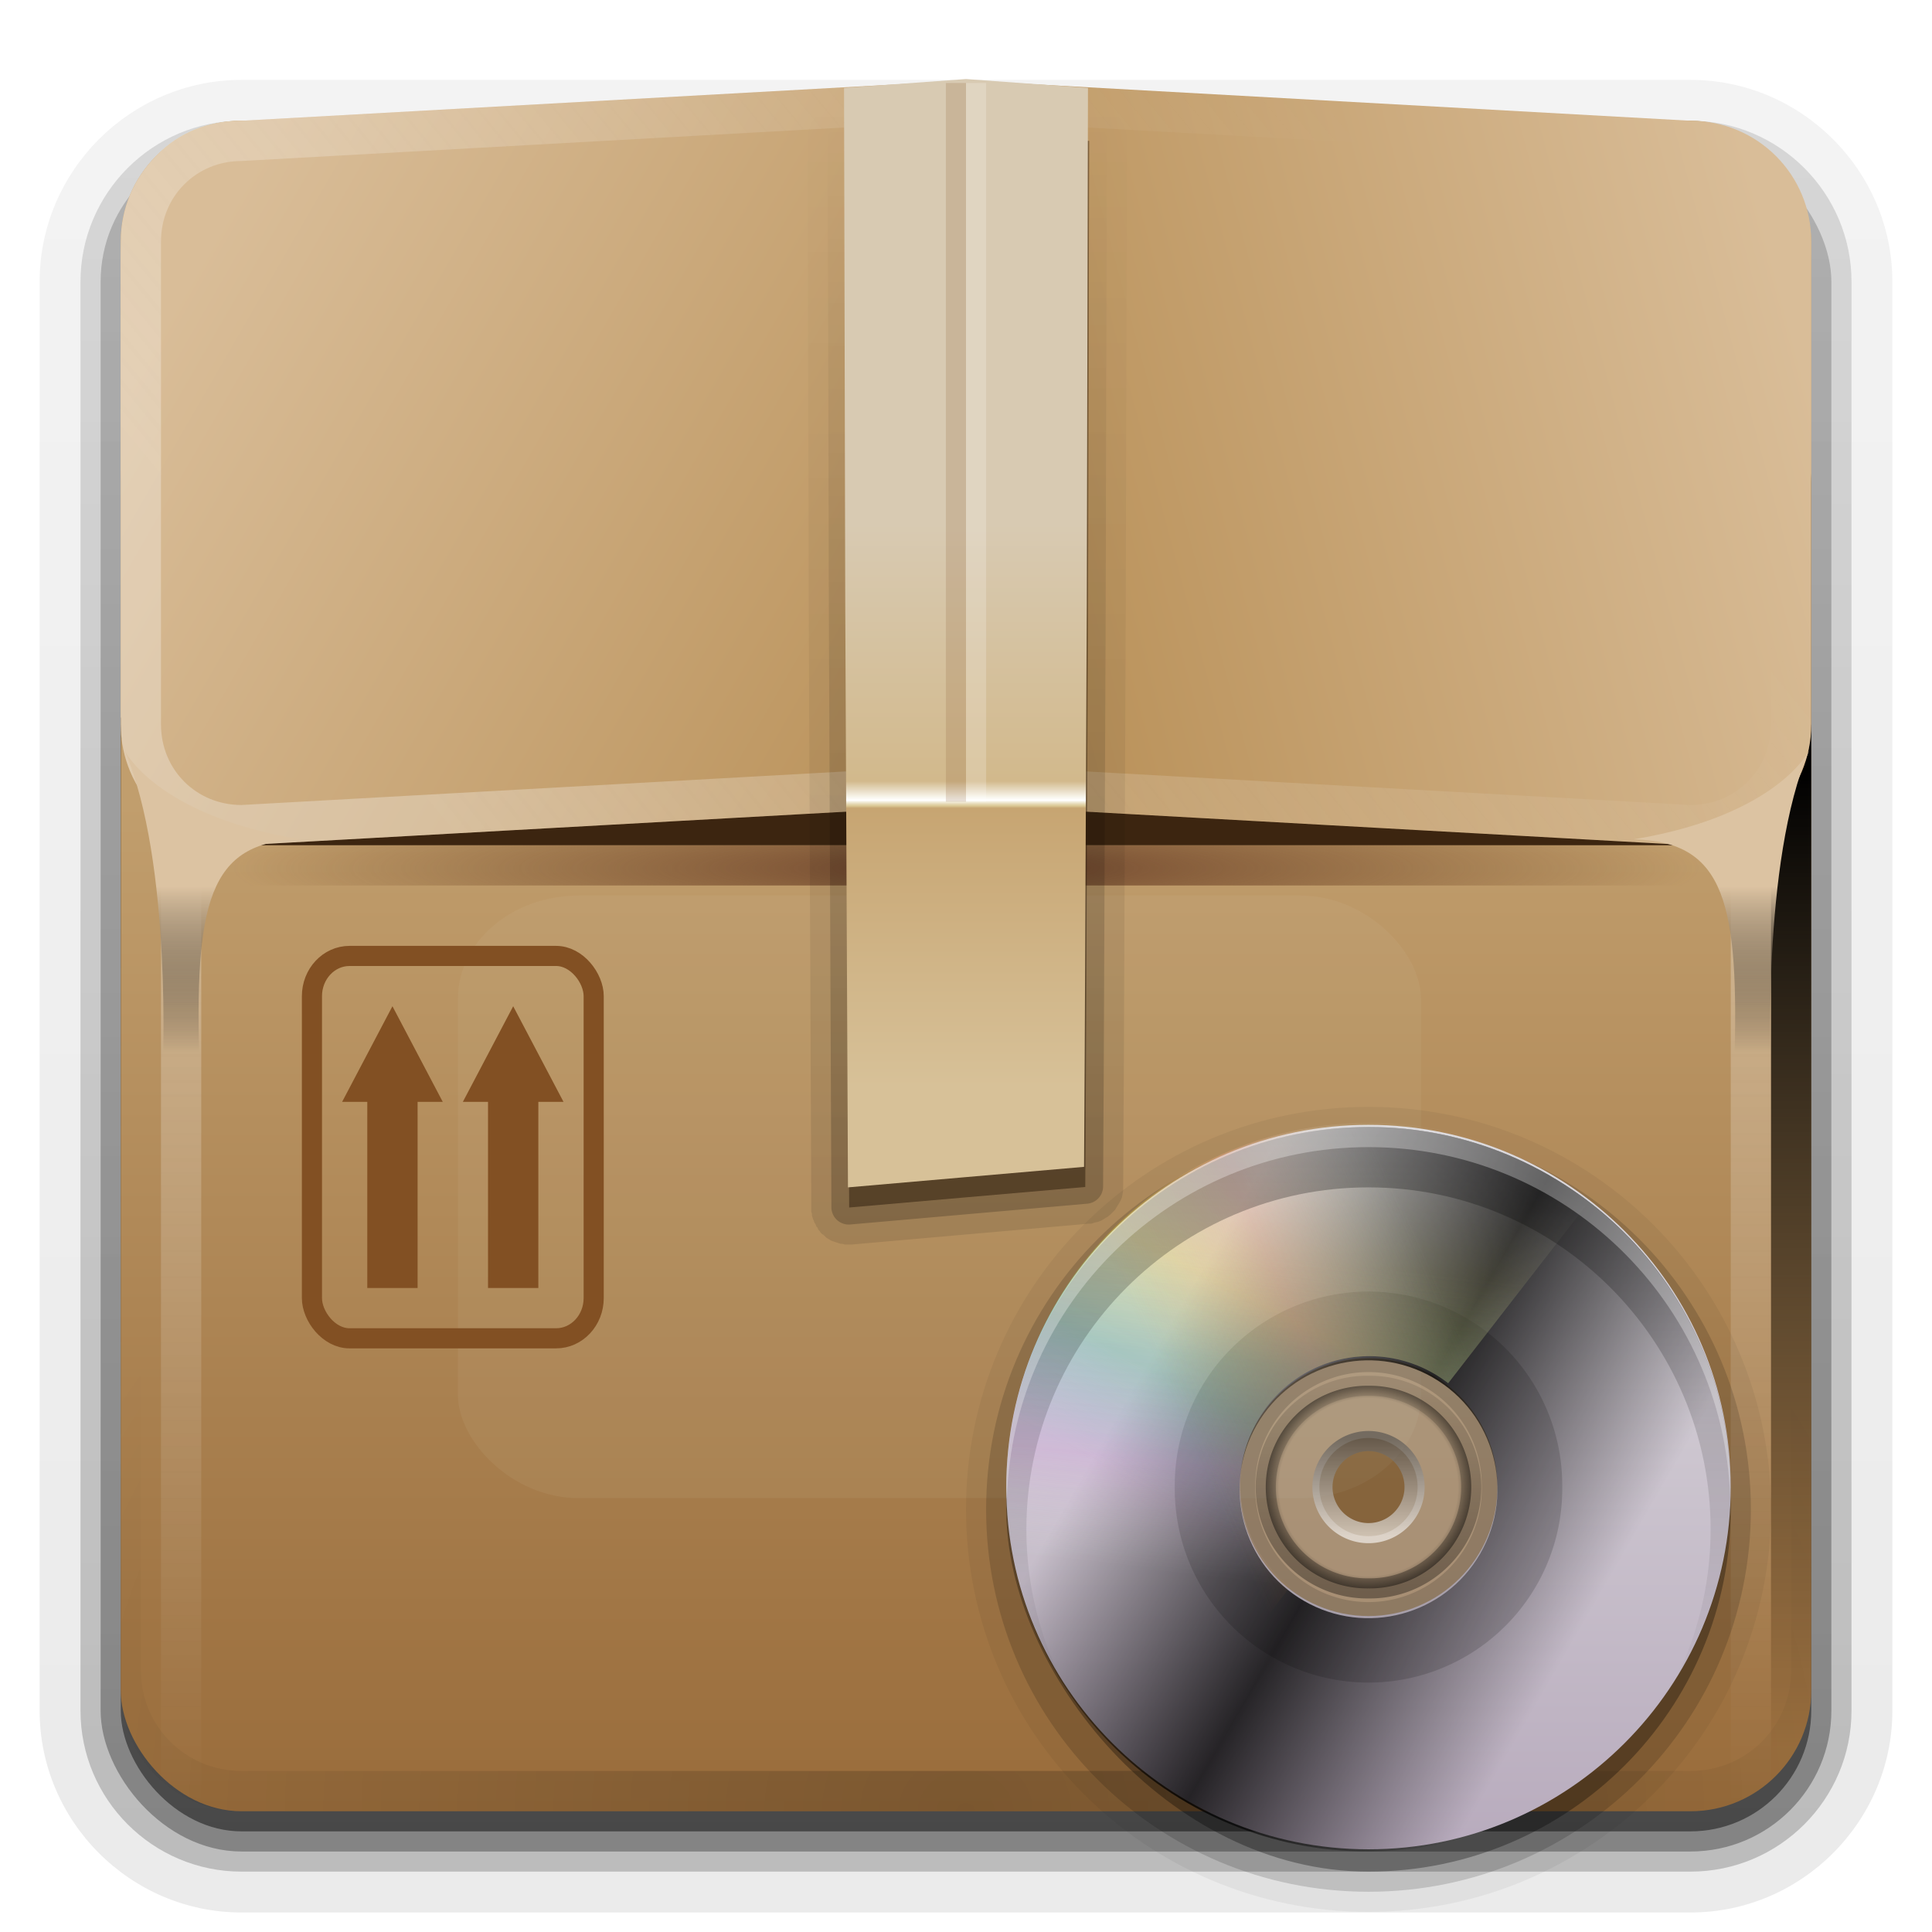 <?xml version="1.0" encoding="UTF-8" standalone="no"?>
<svg
   xmlns:dc="http://purl.org/dc/elements/1.1/"
   xmlns:cc="http://creativecommons.org/ns#"
   xmlns:rdf="http://www.w3.org/1999/02/22-rdf-syntax-ns#"
   xmlns:svg="http://www.w3.org/2000/svg"
   xmlns="http://www.w3.org/2000/svg"
   xmlns:xlink="http://www.w3.org/1999/xlink"
   xmlns:sodipodi="http://sodipodi.sourceforge.net/DTD/sodipodi-0.dtd"
   xmlns:inkscape="http://www.inkscape.org/namespaces/inkscape"
   height="96"
   width="96"
   version="1.1"
   id="svg272"
   sodipodi:docname="cs-sources.svg"
   inkscape:version="0.92.4 (unknown)">
  <sodipodi:namedview
     pagecolor="#ffffff"
     bordercolor="#666666"
     borderopacity="1"
     objecttolerance="10"
     gridtolerance="10"
     guidetolerance="10"
     inkscape:pageopacity="0"
     inkscape:pageshadow="2"
     inkscape:window-width="1920"
     inkscape:window-height="1010"
     id="namedview274"
     showgrid="false"
     inkscape:zoom="6.9532167"
     inkscape:cx="80.473483"
     inkscape:cy="41.098665"
     inkscape:window-x="0"
     inkscape:window-y="32"
     inkscape:window-maximized="1"
     inkscape:current-layer="svg272" />
  <defs
     id="defs172">
    <linearGradient
       stop-color="#fff"
       id="linearGradient1099">
      <stop
         id="stop1095"
         offset="0"
         style="stop-color:#fefefe;stop-opacity:1" />
      <stop
         id="stop1097"
         offset="1"
         stop-opacity="0"
         style="stop-color:#fefefe;stop-opacity:0" />
    </linearGradient>
    <linearGradient
       stop-color="#dac3a2"
       id="linearGradient1093">
      <stop
         id="stop1089"
         offset="0"
         style="stop-color:#dcc3a2;stop-opacity:1" />
      <stop
         id="stop1091"
         offset="1"
         stop-opacity="0" />
    </linearGradient>
    <linearGradient
       stop-color="#fff"
       id="linearGradient1087">
      <stop
         id="stop1083"
         offset="0"
         style="stop-color:#fefefe;stop-opacity:1" />
      <stop
         id="stop1085"
         offset="1"
         stop-opacity="0"
         style="stop-color:#fefefe;stop-opacity:0" />
    </linearGradient>
    <linearGradient
       id="o"
       stop-color="#dac3a2">
      <stop
         offset="0"
         id="stop2"
         style="stop-color:#dcc3a2;stop-opacity:1" />
      <stop
         stop-opacity="0"
         offset="1"
         id="stop4" />
    </linearGradient>
    <linearGradient
       id="n"
       stop-color="#8a5b30">
      <stop
         offset="0"
         id="stop7" />
      <stop
         stop-opacity="0"
         offset="1"
         id="stop9" />
    </linearGradient>
    <linearGradient
       id="m">
      <stop
         stop-color="#b88f56"
         offset="0"
         id="stop12" />
      <stop
         stop-color="#d9bd98"
         offset="1"
         id="stop14" />
    </linearGradient>
    <linearGradient
       id="g"
       stop-color="#fff">
      <stop
         offset="0"
         id="stop17"
         style="stop-color:#fefefe;stop-opacity:1" />
      <stop
         stop-opacity="0"
         offset="1"
         id="stop19"
         style="stop-color:#fefefe;stop-opacity:0" />
    </linearGradient>
    <filter
       id="as"
       height="1.853"
       width="1.623"
       color-interpolation-filters="sRGB"
       y="-.426"
       x="-.312">
      <feGaussianBlur
         stdDeviation="6.212"
         id="feGaussianBlur22" />
    </filter>
    <clipPath
       id="k">
      <rect
         fill-rule="evenodd"
         height="59"
         width="118"
         y="160"
         x="5"
         fill="#fff"
         id="rect25" />
    </clipPath>
    <linearGradient
       id="at">
      <stop
         stop-color="#fff"
         stop-opacity="0"
         offset="0"
         id="stop28" />
      <stop
         stop-color="#fffc2b"
         stop-opacity=".234"
         offset="0.35"
         id="stop30" />
      <stop
         stop-color="#46d15d"
         stop-opacity=".219"
         offset=".5"
         id="stop32" />
      <stop
         stop-color="#46d1aa"
         stop-opacity="0"
         offset="0.65"
         id="stop34" />
      <stop
         stop-color="#fff"
         stop-opacity="0"
         offset="1"
         id="stop36" />
    </linearGradient>
    <linearGradient
       id="av">
      <stop
         stop-color="#fff"
         stop-opacity="0"
         offset="0"
         id="stop39" />
      <stop
         stop-color="#afcff3"
         stop-opacity="0"
         offset=".2"
         id="stop41" />
      <stop
         stop-color="#60a0e7"
         stop-opacity=".148"
         offset="0.35"
         id="stop43" />
      <stop
         stop-color="#db8ef1"
         stop-opacity=".211"
         offset=".5"
         id="stop45" />
      <stop
         stop-color="#fff"
         stop-opacity="0"
         offset="0.65"
         id="stop47" />
      <stop
         stop-color="#fff"
         stop-opacity="0"
         offset="1"
         id="stop49" />
    </linearGradient>
    <linearGradient
       id="au">
      <stop
         stop-color="#fff"
         stop-opacity="0"
         offset="0"
         id="stop52" />
      <stop
         stop-color="#d5d5d5"
         stop-opacity="0"
         offset="0.3"
         id="stop54" />
      <stop
         stop-color="#eb8888"
         stop-opacity=".258"
         offset=".5"
         id="stop56" />
      <stop
         stop-color="#e28f25"
         stop-opacity="0"
         offset="0.7"
         id="stop58" />
      <stop
         stop-color="#fff"
         stop-opacity="0"
         offset="1"
         id="stop60" />
    </linearGradient>
    <linearGradient
       id="f"
       y2="7.016"
       gradientUnits="userSpaceOnUse"
       x2="45.448"
       gradientTransform="matrix(1.006 0 0 .994 100 0)"
       y1="92.54"
       x1="45.448">
      <stop
         offset="0"
         id="stop63" />
      <stop
         stop-opacity=".588"
         offset="1"
         id="stop65" />
    </linearGradient>
    <linearGradient
       id="l"
       stop-color="#3a240f">
      <stop
         offset="0"
         id="stop68" />
      <stop
         stop-opacity="0"
         offset="1"
         id="stop70" />
    </linearGradient>
    <clipPath
       id="ar">
      <path
         d="m0 96v60h96v-60h-96zm68 20c9.941 0 18 8.059 18 18s-8.059 18-18 18-18-8.059-18-18 8.059-18 18-18z"
         fill="#fff"
         id="path73" />
    </clipPath>
    <linearGradient
       id="aq"
       stop-color="#fff"
       y2="84.89"
       gradientUnits="userSpaceOnUse"
       x2="64.321"
       gradientTransform="translate(-2)"
       y1="55.31"
       x1="64.321">
      <stop
         offset="0"
         id="stop76" />
      <stop
         stop-opacity="0"
         offset="1"
         id="stop78" />
    </linearGradient>
    <linearGradient
       id="ao"
       stop-color="#fff"
       y2="64"
       gradientUnits="userSpaceOnUse"
       x2="123"
       gradientTransform="matrix(.264 .153 -.153 .264 60.854 47.329)"
       y1="64"
       x1="5">
      <stop
         stop-opacity="0"
         offset="0"
         id="stop81" />
      <stop
         stop-opacity="0"
         offset="0.15"
         id="stop83" />
      <stop
         offset=".5"
         id="stop85" />
      <stop
         stop-opacity="0"
         offset="0.85"
         id="stop87" />
      <stop
         stop-opacity="0"
         offset="1"
         id="stop89" />
    </linearGradient>
    <linearGradient
       id="am"
       y2="34.607"
       gradientUnits="userSpaceOnUse"
       x2="73.016"
       gradientTransform="matrix(.551 0 0 .662 35.018 32.929)"
       y1="89.131"
       x1="73.016">
      <stop
         stop-color="#b8abbd"
         offset="0"
         id="stop92" />
      <stop
         stop-color="#dddbde"
         offset="1"
         id="stop94" />
    </linearGradient>
    <linearGradient
       id="ak"
       y2="61.922"
       gradientUnits="userSpaceOnUse"
       x2="94.568"
       gradientTransform="matrix(0 .07 -.084 0 73.208 69.7)"
       y1="61.922"
       x1="25.22">
      <stop
         stop-color="#4d4d4d"
         offset="0"
         id="stop97" />
      <stop
         stop-color="#fff"
         offset="1"
         id="stop99" />
    </linearGradient>
    <radialGradient
       id="r"
       gradientUnits="userSpaceOnUse"
       cy="61.922"
       cx="59.894"
       gradientTransform="matrix(0 0.154 -.155 0 77.595 64.669)"
       r="33.714">
      <stop
         stop-opacity="0"
         offset="0"
         id="stop102" />
      <stop
         stop-opacity="0"
         offset="0.85"
         id="stop104" />
      <stop
         offset="1"
         id="stop106" />
    </radialGradient>
    <linearGradient
       id="aj"
       stop-color="#fff"
       y2="61.922"
       gradientUnits="userSpaceOnUse"
       x2="93.608"
       gradientTransform="matrix(0 0.154 -0.185 0 79.456 64.669)"
       y1="61.922"
       x1="26.18">
      <stop
         stop-opacity=".203"
         offset="0"
         id="stop109" />
      <stop
         stop-opacity=".68"
         offset="1"
         id="stop111" />
    </linearGradient>
    <linearGradient
       id="j"
       y2="64"
       xlink:href="#at"
       gradientUnits="userSpaceOnUse"
       x2="123"
       gradientTransform="matrix(-.985 .171 -.171 -.985 138.02 271.07)"
       y1="64"
       x1="5" />
    <linearGradient
       id="i"
       y2="64"
       xlink:href="#av"
       gradientUnits="userSpaceOnUse"
       x2="123"
       gradientTransform="matrix(-.853 .522 -.522 -.853 151.98 240.21)"
       y1="64"
       x1="5" />
    <linearGradient
       id="h"
       y2="64"
       xlink:href="#au"
       gradientUnits="userSpaceOnUse"
       x2="123"
       gradientTransform="matrix(-.881 -.472 .472 -.881 90.207 305.62)"
       y1="64"
       x1="5" />
    <linearGradient
       id="ai"
       y2="47.295"
       gradientUnits="userSpaceOnUse"
       x2="50.499"
       gradientTransform="matrix(1.02,0,0,1.02,-5.298,5.756)"
       y1="19.882"
       x1="50.499">
      <stop
         stop-color="#d8cab2"
         offset="0"
         id="stop117" />
      <stop
         stop-color="#d2b98c"
         offset=".457"
         id="stop119" />
      <stop
         stop-color="#f9f7ef"
         offset=".486"
         id="stop121" />
      <stop
         stop-color="#fff"
         offset=".491"
         id="stop123" />
      <stop
         stop-color="#fbf9f4"
         offset=".492"
         id="stop125" />
      <stop
         stop-color="#efe7d0"
         offset=".495"
         id="stop127" />
      <stop
         stop-color="#e4d6b0"
         offset=".498"
         id="stop129" />
      <stop
         stop-color="#dac894"
         offset=".501"
         id="stop131" />
      <stop
         stop-color="#c7a572"
         offset=".505"
         id="stop133" />
      <stop
         stop-color="#d7c198"
         offset="1"
         id="stop135" />
    </linearGradient>
    <linearGradient
       id="ah"
       y2="6.018"
       xlink:href="#l"
       gradientUnits="userSpaceOnUse"
       x2="46.796"
       y1="60.307"
       x1="46.796" />
    <linearGradient
       id="ag"
       y2="4.667"
       xlink:href="#l"
       gradientUnits="userSpaceOnUse"
       x2="48.401"
       y1="61.991"
       x1="48.401" />
    <radialGradient
       id="q"
       stop-color="#fff"
       gradientUnits="userSpaceOnUse"
       cy="90.172"
       cx="48"
       gradientTransform="matrix(1.157 0 0 .996 -7.551 .197)"
       r="42">
      <stop
         offset="0"
         id="stop140" />
      <stop
         stop-opacity="0"
         offset="1"
         id="stop142" />
    </radialGradient>
    <linearGradient
       id="af"
       y2="52.263"
       xlink:href="#o"
       gradientUnits="userSpaceOnUse"
       x2="8.965"
       gradientTransform="matrix(-1,0,0,1,96.087,0)"
       y1="44.04"
       x1="8.965" />
    <linearGradient
       id="ae"
       y2="52.263"
       xlink:href="#linearGradient1093"
       gradientUnits="userSpaceOnUse"
       x2="8.965"
       y1="44.04"
       x1="8.965" />
    <linearGradient
       id="ad"
       y2="6"
       xlink:href="#linearGradient1087"
       gradientUnits="userSpaceOnUse"
       x2="66.964"
       y1="42"
       x1="23.143" />
    <linearGradient
       id="ac"
       y2="18.082"
       xlink:href="#m"
       gradientUnits="userSpaceOnUse"
       x2="6.33"
       gradientTransform="matrix(-1,0,0,1,96,0)"
       y1="29.04"
       x1="47.227" />
    <linearGradient
       id="ab"
       y2="18.202"
       xlink:href="#m"
       gradientUnits="userSpaceOnUse"
       x2="6.781"
       y1="42"
       x1="48" />
    <linearGradient
       id="aa"
       y2="9.41"
       gradientUnits="userSpaceOnUse"
       x2="6.596"
       y1="32.783"
       x1="47.079">
      <stop
         stop-color="#be9f6a"
         offset="0"
         id="stop150" />
      <stop
         stop-color="#e5d2b2"
         offset="1"
         id="stop152" />
    </linearGradient>
    <linearGradient
       id="z"
       y2="89.666"
       xlink:href="#linearGradient1099"
       gradientUnits="userSpaceOnUse"
       x2="10"
       y1="40.263"
       x1="10" />
    <linearGradient
       id="y"
       y2="89.666"
       xlink:href="#g"
       gradientUnits="userSpaceOnUse"
       x2="10"
       gradientTransform="matrix(-1,0,0,1,96,0)"
       y1="40.263"
       x1="10" />
    <linearGradient
       id="x"
       y2="87.03"
       xlink:href="#n"
       gradientUnits="userSpaceOnUse"
       x2="8"
       gradientTransform="matrix(-1,0,0,1,96,0)"
       y1="38.127"
       x1="8" />
    <radialGradient
       id="p"
       stop-color="#71461e"
       gradientUnits="userSpaceOnUse"
       cy="73.146"
       cx="48"
       gradientTransform="matrix(.868 0 0 .095 6.347 36.19)"
       r="42">
      <stop
         offset="0"
         id="stop158"
         style="stop-color:#71462e;stop-opacity:1" />
      <stop
         stop-opacity="0"
         offset="1"
         id="stop160"
         style="stop-color:#71461f;stop-opacity:0" />
    </radialGradient>
    <linearGradient
       id="w"
       y2="39.853"
       gradientUnits="userSpaceOnUse"
       x2="54.187"
       y1="90"
       x1="54.187">
      <stop
         stop-color="#996c3b"
         offset="0"
         id="stop163" />
      <stop
         stop-color="#c19e6d"
         offset="1"
         id="stop165" />
    </linearGradient>
    <linearGradient
       id="v"
       y2="71.877"
       xlink:href="#n"
       gradientUnits="userSpaceOnUse"
       x2="8"
       y1="38.127"
       x1="8" />
    <linearGradient
       id="u"
       y2="6"
       xlink:href="#f"
       gradientUnits="userSpaceOnUse"
       x2="32.251"
       gradientTransform="translate(0,1)"
       y1="90"
       x1="32.251" />
    <linearGradient
       id="t"
       y2="6"
       xlink:href="#f"
       gradientUnits="userSpaceOnUse"
       x2="32.251"
       gradientTransform="matrix(1.024 0 0 1.012 -1.143 .929)"
       y1="90"
       x1="32.251" />
    <linearGradient
       id="s"
       y2="90.239"
       xlink:href="#f"
       gradientUnits="userSpaceOnUse"
       x2="32.251"
       gradientTransform="matrix(1.024,0,0,-1.012,-1.143,98.071)"
       y1="6.132"
       x1="32.251" />
  </defs>
  <g
     fill="url(#s)"
     id="g180">
    <path
       opacity="0.08"
       d="m12 95.031c-5.511 0-10.031-4.52-10.031-10.031v-71c0-5.511 4.52-10.031 10.031-10.031h72c5.511 0 10.031 4.52 10.031 10.031v71c0 5.511-4.52 10.031-10.031 10.031h-72z"
       id="path174" />
    <path
       opacity=".1"
       d="m12 94.031c-4.972 0-9.031-4.06-9.031-9.031v-71c0-4.972 4.06-9.031 9.031-9.031h72c4.972 0 9.031 4.06 9.031 9.031v71c0 4.972-4.06 9.031-9.031 9.031h-72z"
       id="path176" />
    <path
       opacity=".2"
       d="m12 93c-4.409 0-8-3.591-8-8v-71c0-4.409 3.591-8 8-8h72c4.409 0 8 3.591 8 8v71c0 4.409-3.591 8-8 8h-72z"
       id="path178" />
  </g>
  <rect
     opacity=".3"
     rx="7"
     ry="7"
     height="85"
     width="86"
     y="7"
     x="5"
     fill="url(#t)"
     id="rect182" />
  <rect
     opacity=".45"
     rx="6"
     ry="6"
     height="84"
     width="84"
     y="7"
     x="6"
     fill="url(#u)"
     id="rect184" />
  <path
     d="m6 36v48c0 1.782 0.775 3.372 2 4.469v-52.469h-2z"
     fill="url(#v)"
     id="path186" />
  <rect
     rx="6"
     ry="6"
     height="84"
     width="84"
     y="6"
     x="6"
     fill="url(#w)"
     id="rect188" />
  <path
     d="m6 36v2c0 3.324 2.676 6 6 6h72c3.324 0 6-2.676 6-6v-2c0 3.324-2.676 6-6 6h-72c-3.324 0-6-2.676-6-6z"
     fill="url(#p)"
     id="path190" />
  <path
     d="m90 36v48c0 1.782-0.775 3.372-2 4.469v-52.469h2z"
     fill="url(#x)"
     id="path192" />
  <rect
     rx="6"
     ry="6"
     height="24"
     width="84"
     y="18"
     x="6"
     fill="#3c2510"
     id="rect194" />
  <path
     opacity=".3"
     d="m88 36v52.469c-0.577 0.516-1.255 0.923-2 1.188v-53.656h2z"
     fill="url(#y)"
     id="path196" />
  <path
     opacity=".3"
     d="m8 36v52.469c0.577 0.516 1.255 0.923 2 1.188v-53.656h-2z"
     fill="url(#z)"
     id="path198" />
  <path
     d="m12 6c-3.227 0-6 2.259-6 7v22.656l42 0.035v-29.691h-36z"
     fill="url(#aa)"
     id="path200" />
  <rect
     opacity=".3"
     transform="matrix(1 0 0 .856 10 8.584)"
     rx="6"
     ry="6"
     height="34.977"
     filter="url(#as)"
     width="47.856"
     y="41.957"
     x="12.753"
     fill="#dac7a8"
     id="rect202" />
  <path
     d="m12 6c-3.324 0-6 2.676-6 6v24c0 3.324 2.676 6 6 6l36-2v-36l-36 2z"
     fill="url(#ab)"
     id="path204" />
  <path
     d="m84 6c3.324 0 6 2.676 6 6v24c0 3.324-2.676 6-6 6l-36-2v-36l36 2z"
     fill="url(#ac)"
     id="path206" />
  <path
     opacity=".3"
     d="m12 6c-3.324 0-6 2.676-6 6v24c0 3.324 2.676 6 6 6l36-2 36 2c3.324 0 6-2.676 6-6v-24c0-3.324-2.676-6-6-6l-36-2-36 2zm0 2 36-2 36 2c2.246 0 4 1.754 4 4v24c0 2.246-1.754 4-4 4l-36-2-36 2c-2.246 0-4-1.754-4-4v-24c0-2.246 1.754-4 4-4z"
     fill="url(#ad)"
     id="path208" />
  <path
     fill="url(#ae)"
     d="m6.187 37.285c2.399 5.556 1.894 16.036 1.894 16.036l1.831-0.252c-0.253-8.208 0.442-11.238 4.988-11.365-7.169-1.195-8.713-4.419-8.713-4.419z"
     fill-rule="evenodd"
     id="path210" />
  <path
     fill="url(#af)"
     d="m89.9 37.285c-2.399 5.556-1.894 16.036-1.894 16.036l-1.831-0.252c0.252-8.208-0.442-11.238-4.988-11.365 7.169-1.195 8.713-4.419 8.713-4.419z"
     fill-rule="evenodd"
     id="path212" />
  <path
     opacity=".2"
     d="m12 90c-3.324 0-6-2.676-6-6v-72c0-0.335 0.041-0.651 0.094-0.969 0.049-0.296 0.097-0.597 0.188-0.875 0.01-0.03 0.021-0.063 0.031-0.094 0.099-0.287 0.235-0.547 0.375-0.812 0.145-0.274 0.316-0.536 0.5-0.781 0.184-0.246 0.374-0.473 0.594-0.688 0.44-0.428 0.943-0.815 1.5-1.094 0.279-0.14 0.574-0.247 0.875-0.344-0.256 0.1-0.486 0.236-0.719 0.375-0.007 0.004-0.024-0.004-0.031 0-0.032 0.019-0.062 0.043-0.094 0.062-0.12 0.077-0.231 0.164-0.344 0.25-0.106 0.081-0.213 0.161-0.312 0.25-0.178 0.161-0.347 0.345-0.5 0.531-0.107 0.13-0.218 0.265-0.312 0.406-0.025 0.038-0.038 0.086-0.063 0.125-0.065 0.103-0.13 0.204-0.187 0.312-0.101 0.195-0.206 0.416-0.281 0.625-0.008 0.022-0.024 0.041-0.031 0.063-0.032 0.092-0.036 0.187-0.062 0.281-0.03 0.107-0.07 0.203-0.094 0.312-0.073 0.342-0.125 0.699-0.125 1.062v72c0 2.782 2.218 5 5 5h72c2.782 0 5-2.218 5-5v-72c0-0.364-0.052-0.721-0.125-1.062-0.044-0.207-0.088-0.398-0.156-0.594-0.008-0.022-0.024-0.041-0.031-0.063-0.063-0.174-0.139-0.367-0.219-0.531-0.042-0.083-0.079-0.17-0.125-0.25-0.055-0.097-0.127-0.188-0.188-0.281-0.094-0.141-0.205-0.276-0.312-0.406-0.143-0.174-0.303-0.347-0.469-0.5-0.011-0.01-0.02-0.021-0.031-0.031-0.139-0.126-0.285-0.234-0.438-0.344-0.102-0.073-0.204-0.153-0.312-0.219-0.007-0.004-0.024 0.004-0.031 0-0.232-0.139-0.463-0.275-0.719-0.375 0.302 0.097 0.596 0.204 0.875 0.344 0.557 0.279 1.06 0.666 1.5 1.094 0.22 0.214 0.409 0.442 0.594 0.688s0.355 0.508 0.5 0.781c0.14 0.265 0.276 0.525 0.375 0.812 0.01 0.031 0.021 0.063 0.031 0.094 0.09 0.278 0.139 0.579 0.188 0.875 0.053 0.318 0.094 0.634 0.094 0.969v72c0 3.324-2.676 6-6 6h-72z"
     fill="url(#q)"
     id="path214" />
  <path
     opacity=".5"
     d="m54.12 7h-12.12l0.06 24.062 0.135 28.938 5.687-0.495 6.044-0.525 0.032-5.551 0.102-22.367 0.06-24.062z"
     fill="#3a240f"
     id="path216" />
  <path
     opacity=".1"
     d="m41.688 5.125c0.004-0.001-0.192 0.032-0.188 0.031 0.004-0.001-0.16 0.064-0.156 0.062 0.004-0.001-0.16 0.064-0.156 0.062 0.004-0.002-0.129 0.065-0.125 0.062 0.004-0.002-0.16 0.096-0.156 0.094 0.004-0.002-0.128 0.128-0.125 0.125 0.003-0.003-0.128 0.097-0.125 0.094 0.003-0.003-0.128 0.128-0.125 0.125 0.003-0.003-0.096 0.16-0.094 0.156 0.002-0.004-0.096 0.129-0.094 0.125 0.002-0.004-0.064 0.16-0.062 0.156 0.002-0.004-0.064 0.16-0.062 0.156 0.001-0.004-0.032 0.16-0.031 0.156 0.001-0.004-0.063 0.16-0.062 0.156 0.001-0.004-0 0.192 0 0.188 0-0.003 0.001 0.082 0 0.125v0.031l0.062 24.031 0.124 28.938a1.006 1.006 0 0 0 0 0.031c-0-0.003 0 0.096 0 0.094-0-0.003 0 0.096 0 0.094-0-0.002 0.032 0.096 0.031 0.094-0-0.002 0.001 0.096 0 0.094s0.032 0.096 0.031 0.094c-0.001-0.002 0.032 0.096 0.031 0.094-0.001-0.002 0.032 0.065 0.031 0.062-0.001-0.002 0.032 0.096 0.031 0.094-0.001-0.002 0.064 0.096 0.062 0.094-0.001-0.002 0.032 0.096 0.031 0.094-0.001-0.002 0.064 0.065 0.062 0.062-0.001-0.002 0.033 0.096 0.031 0.094-0.002-0.002 0.064 0.064 0.062 0.062-0.002-0.002 0.064 0.096 0.062 0.094-0.002-0.002 0.064 0.064 0.062 0.062-0.002-0.002 0.096 0.064 0.094 0.062-0.002-0.002 0.064 0.064 0.062 0.062-0.002-0.002 0.064 0.064 0.062 0.062-0.002-0.001 0.096 0.064 0.094 0.062-0.002-0.001 0.065 0.032 0.062 0.031-0.002-0.001 0.096 0.064 0.094 0.062-0.002-0.001 0.096 0.032 0.094 0.031-0.002-0.001 0.096 0.032 0.094 0.031-0.002-0.001 0.096 0.032 0.094 0.031-0.002-0.001 0.096 0.032 0.094 0.031-0.002-0.001 0.096 0.032 0.094 0.031-0.002-0.001 0.096 0 0.094 0-0.002-0 0.096 0.032 0.094 0.031-0.002-0 0.096 0 0.094 0-0.003-0 0.096 0 0.094 0-0.003-0 0.096-0 0.094 0-0.003 0 0.096-0 0.094 0l5.688-0.5 6.031-0.531c-0.001 0 0.02 0.001 0.031 0 0.044-0.005 0.129-0.001 0.125 0-0.004 0.001 0.192-0.064 0.188-0.062-0.004 0.001 0.16-0.033 0.156-0.031-0.004 0.002 0.16-0.064 0.156-0.062-0.004 0.002 0.16-0.096 0.156-0.094-0.004 0.002 0.16-0.096 0.156-0.094-0.004 0.003 0.128-0.097 0.125-0.094-0.003 0.003 0.128-0.128 0.125-0.125-0.003 0.003 0.128-0.129 0.125-0.125-0.003 0.004 0.096-0.16 0.094-0.156-0.003 0.004 0.096-0.16 0.094-0.156-0.002 0.004 0.095-0.16 0.094-0.156-0.002 0.004 0.064-0.161 0.062-0.156-0.001 0.004 0.032-0.161 0.031-0.156-0.001 0.004 0.032-0.192 0.031-0.188-0.001 0.004 0-0.161 0-0.156a1.006 1.006 0 0 0 0 -0.031l0.031-5.531 0.094-22.376 0.06-24.062c-0 0.005-0-0.161 0-0.156s-0.032-0.192-0.031-0.188c0.001 0.005-0.033-0.192-0.031-0.188 0.001 0.005-0.064-0.192-0.062-0.188s-0.096-0.16-0.094-0.156c0.002 0.004-0.096-0.16-0.094-0.156 0.003 0.004-0.097-0.16-0.094-0.156 0.003 0.004-0.128-0.16-0.125-0.156 0.003 0.003-0.16-0.128-0.156-0.125 0.004 0.003-0.16-0.097-0.156-0.094 0.004 0.003-0.16-0.096-0.156-0.094 0.004 0.002-0.161-0.096-0.156-0.094 0.004 0.002-0.192-0.064-0.188-0.062 0.005 0.001-0.192-0.032-0.188-0.031 0.005 0.001-0.192-0.032-0.188-0.031 0.005 0-0.161 0-0.156 0h-12.031c0.003 0-0.044 0.002-0.094 0-0.033-0.002-0.064 0-0.062 0 0.004 0-0.192 0-0.188 0a1.006 1.006 0 0 0 -0.062 0z"
     fill="url(#ag)"
     id="path218" />
  <path
     opacity=".2"
     d="m42 6.125a0.862 0.862 0 0 0 -0.875 0.875l0.063 24.062 0.124 28.938a0.862 0.862 0 0 0 0.938 0.844l5.688-0.5 6.062-0.532a0.862 0.862 0 0 0 0.812 -0.844l0.032-5.53 0.094-22.376 0.062-24.062a0.862 0.862 0 0 0 -0.875 -0.875h-12.125z"
     fill="url(#ah)"
     id="path220" />
  <path
     d="m54.06 4.369-6.06-0.442l-6.06 0.442 0.06 25.693 0.135 28.938 5.687-0.495 6.044-0.525 0.033-5.551 0.102-22.367 0.06-25.694z"
     fill="url(#ai)"
     id="path222" />
  <rect
     opacity=".2"
     height="35.714"
     width="1"
     y="4.125"
     x="47"
     fill="#8d6137"
     id="rect224" />
  <rect
     opacity=".2"
     height="35.714"
     width="1"
     y="4.125"
     x="48"
     fill="#fff"
     id="rect226" />
  <rect
     rx="1.867"
     ry="2"
     height="19"
     width="14"
     stroke="#825023"
     y="47.5"
     x="15.5"
     fill="none"
     id="rect228" />
  <path
     d="m18.25 64v-9.25h-1.25l2.5-4.75 2.5 4.75h-1.25v9.25h-2.5z"
     fill="#825023"
     id="path230" />
  <path
     d="m24.25 64v-9.25h-1.25l2.5-4.75 2.5 4.75h-1.25v9.25h-2.5z"
     fill="#825023"
     id="path232" />
  <path
     opacity=".05"
     d="m68 55c-11.06 0-20 8.94-20 20s8.94 20 20 20 20-8.94 20-20-8.94-20-20-20z"
     id="path234" />
  <path
     opacity=".15"
     d="m68 56c-10.516 0-19 8.484-19 19s8.484 19 19 19 19-8.484 19-19-8.484-19-19-19z"
     id="path236" />
  <rect
     opacity="0.31"
     transform="translate(0,-61)"
     clip-path="url(#ar)"
     rx="18"
     ry="18"
     height="36"
     width="36"
     y="118"
     x="50"
     id="rect238" />
  <path
     opacity=".3"
     d="m68 65.579c-4.588 0-8.313 3.725-8.313 8.313s3.725 8.313 8.313 8.313 8.313-3.725 8.313-8.313-3.725-8.313-8.313-8.313zm0 5.873c1.347 0 2.441 1.093 2.441 2.441s-1.093 2.441-2.441 2.441-2.441-1.093-2.441-2.441 1.093-2.441 2.441-2.441z"
     fill-rule="evenodd"
     fill="#fff"
     id="path240" />
  <path
     opacity=".5"
     d="m68 78.926a5.034 5.034 0 1 1 0 -10.067 5.034 5.034 0 1 1 0 10.067z"
     fill-rule="evenodd"
     stroke="url(#aj)"
     stroke-linecap="round"
     fill="url(#r)"
     id="path242" />
  <path
     opacity=".6"
     d="m68.001 76.181a2.288 2.288 0 1 1 0 -4.576 2.288 2.288 0 1 1 0 4.576z"
     stroke="url(#ak)"
     stroke-linecap="round"
     fill="none"
     id="path244" />
  <path
     fill="url(#am)"
     d="m68 55.893c-9.935 0-17.999 8.064-17.999 17.999 0 9.935 8.064 17.999 17.999 17.999 9.935 0 17.999-8.064 17.999-17.999 0-9.935-8.064-17.999-17.999-17.999zm0 11.593c3.536-0 6.407 2.87 6.407 6.407s-2.87 6.407-6.407 6.407c-3.536-0-6.407-2.87-6.407-6.407s2.87-6.407 6.407-6.407z"
     fill-rule="evenodd"
     id="path246" />
  <path
     opacity=".8"
     d="m77 58.413c-8.604-4.968-19.619-2.016-24.587 6.588-4.968 8.604-2.016 19.62 6.588 24.588 8.604 4.968 19.619 2.016 24.587-6.588 4.966-8.604 2.014-19.62-6.59-24.587zm-5.796 10.04c3.063 1.768 4.113 5.689 2.345 8.751s-5.689 4.113-8.752 2.345-4.113-5.689-2.345-8.752 5.689-4.113 8.752-2.345z"
     fill-rule="evenodd"
     fill="url(#ao)"
     id="path248" />
  <path
     opacity=".15"
     d="m75.627 73.892a7.627 7.627 0 1 1 -15.253 0 7.627 7.627 0 1 1 15.253 0z"
     stroke="#000"
     stroke-linecap="round"
     stroke-width="4"
     fill="none"
     id="path250" />
  <g
     fill-rule="evenodd"
     transform="matrix(.187 -.241 .241 .187 3.286 48.262)"
     clip-path="url(#k)"
     id="g258">
    <path
       d="m74.118 277.12c32.082-5.59 53.582-36.16 48.002-68.24-5.59-32.08-36.157-53.58-68.238-48-32.081 5.59-53.584 36.16-47.999 68.24s36.154 53.58 68.235 48zm-6.517-37.432c-11.419 1.988-22.299-5.666-24.287-17.085-1.988-11.419 5.666-22.299 17.084-24.287 11.419-1.988 22.299 5.666 24.287 17.085 1.988 11.419-5.666 22.299-17.085 24.287z"
       fill="url(#j)"
       id="path252" />
    <path
       d="m94.777 269.33c27.783-16.99 36.543-53.33 19.553-81.11-16.992-27.78-53.326-36.54-81.107-19.55-27.78 16.99-36.539 53.33-19.55 81.11s53.323 36.54 81.104 19.55zm-19.823-32.42c-9.888 6.047-22.821 2.929-28.867-6.958-6.047-9.888-2.929-22.821 6.958-28.867 9.888-6.047 22.821-2.929 28.867 6.958 6.047 9.888 2.929 22.821-6.958 28.867z"
       fill="url(#i)"
       id="path254" />
    <path
       d="m36.154 271.01c28.707 15.371 64.481 4.548 79.852-24.159s4.548-64.481-24.159-79.852-64.481-4.548-79.852 24.159-4.548 64.481 24.159 79.852zm17.935-33.495c-10.218-5.471-14.07-18.204-8.599-28.422 5.471-10.218 18.204-14.07 28.422-8.599 10.218 5.471 14.07 18.204 8.599 28.422-5.471 10.218-18.204 14.07-28.422 8.599z"
       fill="url(#h)"
       id="path256" />
  </g>
  <g
     fill-rule="evenodd"
     transform="matrix(.187 -.241 -.241 -.187 108.73 130.34)"
     clip-path="url(#k)"
     id="g266">
    <path
       d="m74.118 277.12c32.082-5.59 53.582-36.16 48.002-68.24-5.59-32.08-36.157-53.58-68.238-48-32.081 5.59-53.584 36.16-47.999 68.24s36.154 53.58 68.235 48zm-6.517-37.432c-11.419 1.988-22.299-5.666-24.287-17.085-1.988-11.419 5.666-22.299 17.084-24.287 11.419-1.988 22.299 5.666 24.287 17.085 1.988 11.419-5.666 22.299-17.085 24.287z"
       fill="url(#j)"
       id="path260" />
    <path
       d="m94.777 269.33c27.783-16.99 36.543-53.33 19.553-81.11-16.992-27.78-53.326-36.54-81.107-19.55-27.78 16.99-36.539 53.33-19.55 81.11s53.323 36.54 81.104 19.55zm-19.823-32.42c-9.888 6.047-22.821 2.929-28.867-6.958-6.047-9.888-2.929-22.821 6.958-28.867 9.888-6.047 22.821-2.929 28.867 6.958 6.047 9.888 2.929 22.821-6.958 28.867z"
       fill="url(#i)"
       id="path262" />
    <path
       d="m36.154 271.01c28.707 15.371 64.481 4.548 79.852-24.159s4.548-64.481-24.159-79.852-64.481-4.548-79.852 24.159-4.548 64.481 24.159 79.852zm17.935-33.495c-10.218-5.471-14.07-18.204-8.599-28.422 5.471-10.218 18.204-14.07 28.422-8.599 10.218 5.471 14.07 18.204 8.599 28.422-5.471 10.218-18.204 14.07-28.422 8.599z"
       fill="url(#h)"
       id="path264" />
  </g>
  <path
     opacity=".3"
     d="m68 56c-9.941 0-18 8.059-18 18 0 3.662 1.091 7.064 2.969 9.906-1.247-2.364-1.969-5.047-1.969-7.906 0-9.389 7.611-17 17-17s17 7.611 17 17c0 2.859-0.722 5.542-1.969 7.906 1.878-2.842 2.969-6.244 2.969-9.906 0-9.941-8.059-18-18-18z"
     fill="url(#aq)"
     id="path268" />
  <path
     opacity=".3"
     d="m68 56c-9.941 0-18 8.059-18 18 0 0.169 0.027 0.333 0.031 0.5 0.267-9.708 8.196-17.5 17.969-17.5 9.73 0 17.637 7.725 17.969 17.375v-1c-0.332-9.65-8.238-17.375-17.969-17.375z"
     fill="#fff"
     id="path270" />
</svg>
